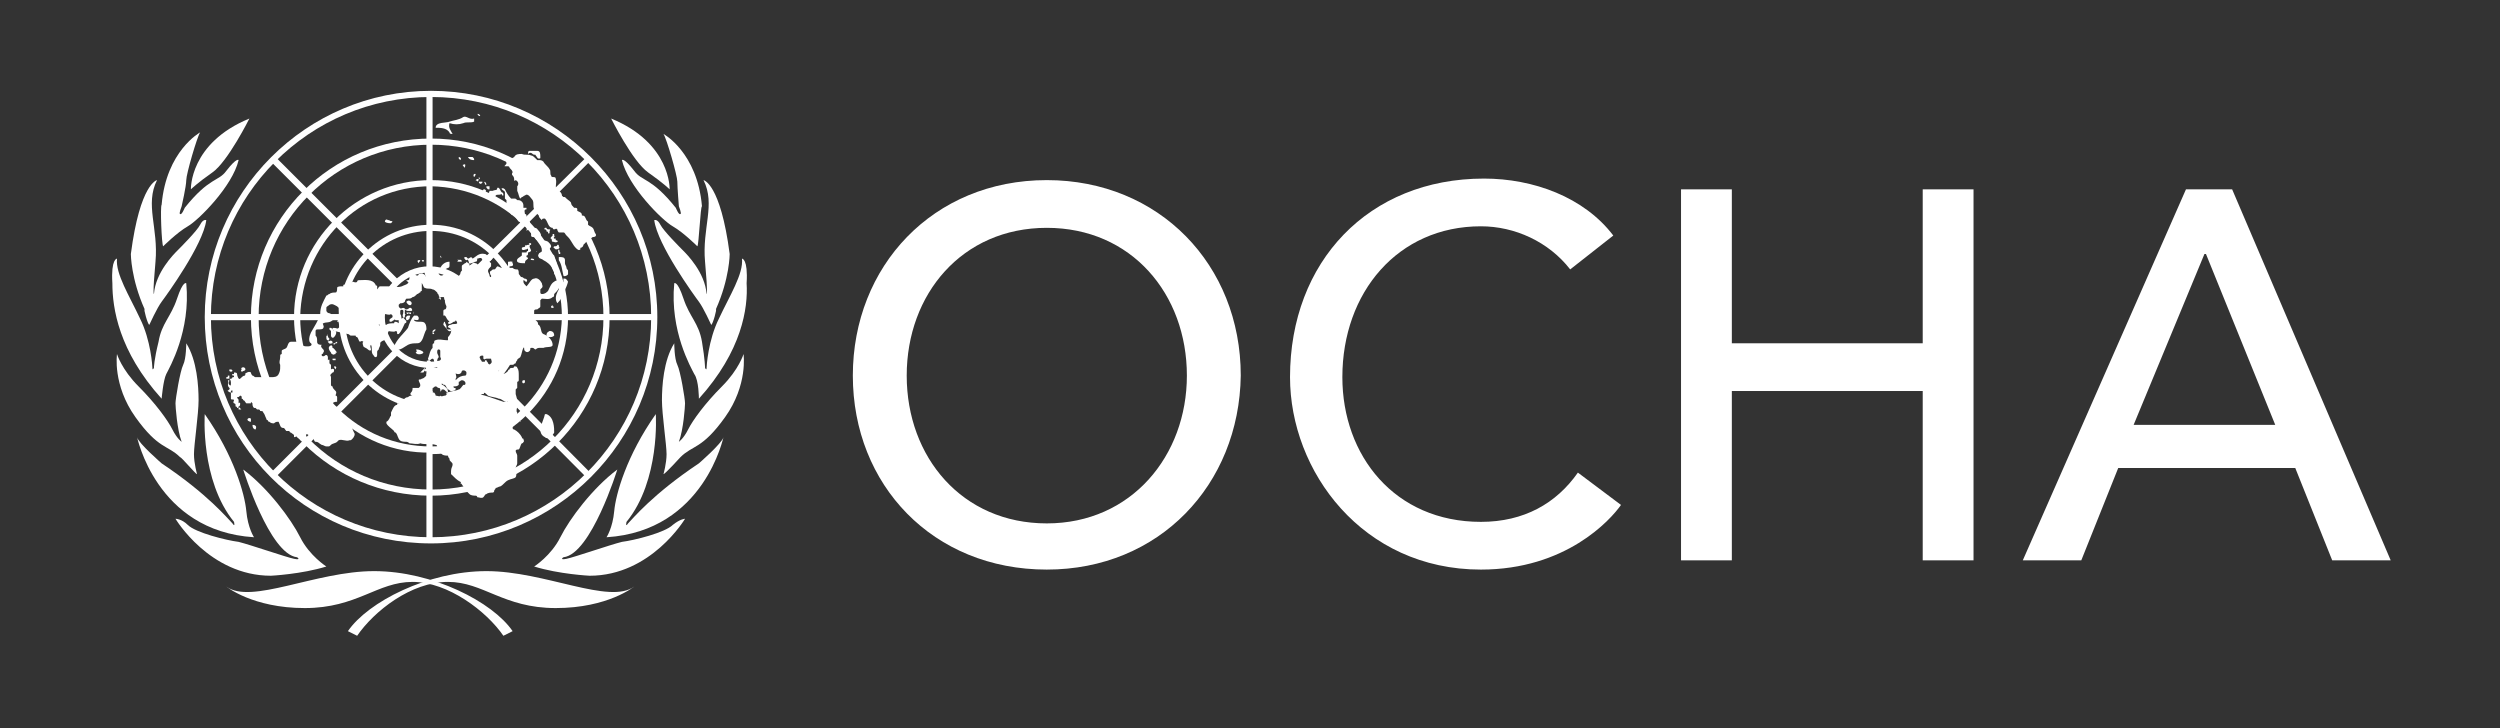<svg xmlns="http://www.w3.org/2000/svg" id="Layer_1" viewBox="0 0 162.4 47.3"><rect x="0" y="0" width="162.4" height="47.3" fill="#333333" stroke="none"/><style>.st0{fill:#0AC7D9;} .st1{fill:#FFFFFF;} .st2{fill:#3D5D77;} .st3{fill:#DFEDF1;} .st4{opacity:0.5;fill:#9B9C9E;} .st5{opacity:0.5;fill:none;stroke:#9B9C9E;stroke-miterlimit:10;} .st6{fill:none;stroke:#0AC7D9;stroke-miterlimit:10;} .st7{fill:none;stroke:#DFEDF1;stroke-width:1.283;stroke-miterlimit:10;} .st8{fill:#90A3AF;} .st9{fill:none;stroke:#0AC7D9;stroke-width:0.825;stroke-miterlimit:10;} .st10{opacity:0.5;fill:none;stroke:#CCCCCC;stroke-width:0.25;stroke-miterlimit:10;} .st11{fill:#FFFFFF;stroke:#3D5D77;stroke-width:0.75;stroke-miterlimit:10;} .st12{fill:#FFDD71;} .st13{fill:#6997B7;} .st14{opacity:0.5;fill:none;stroke:#0AC7D9;stroke-miterlimit:10;} .st15{fill:none;stroke:#3D5D77;stroke-width:1.5;stroke-miterlimit:10;} .st16{fill:#1C304A;} .st17{fill:#FFF6DE;} .st18{fill:none;stroke:#FFDD71;stroke-miterlimit:10;} .st19{fill:none;stroke:#FFDD71;stroke-width:0.825;stroke-miterlimit:10;} .st20{fill:#F2F2F2;} .st21{fill:none;stroke:#666666;stroke-width:2;stroke-miterlimit:10;stroke-dasharray:1.5,3;} .st22{fill:#808080;} .st23{fill:#333333;} .st24{fill:#C9B57D;} .st25{fill:#A4B8BC;} .st26{fill:none;stroke:#CCCCCC;stroke-width:0.25;stroke-miterlimit:10;} .st27{fill:none;stroke:#3D5D77;stroke-miterlimit:10;} .st28{fill:none;stroke:#1C304A;stroke-width:0.958;stroke-miterlimit:10;}</style><path d="M55.4 24.4c0-7.1 5.2-12.7 12.6-12.7 7.3 0 12.6 5.5 12.6 12.7C80.5 31.5 75.3 37 68 37c-7.4 0-12.6-5.5-12.6-12.6m21.7 0c0-5.3-3.6-9.6-9.1-9.6s-9.1 4.3-9.1 9.6S62.5 34 68 34s9.1-4.4 9.1-9.6" class="st1"/><path d="M102 17.5c-1.4-1.8-3.6-2.8-5.8-2.8-5.4 0-9 4.3-9 9.8 0 5.1 3.4 9.4 9 9.4 2.8 0 4.9-1.2 6.3-3.2l2.8 2.1c-.7 1-3.6 4.2-9.1 4.2-7.7 0-12.4-6.4-12.4-12.5 0-7.5 5.1-12.9 12.6-12.9 3.2 0 6.5 1.2 8.4 3.7l-2.8 2.2z" class="st1"/><path d="M109.2 12.3h3.3v10h12.4v-10h3.3v24.1h-3.3v-11h-12.4v11h-3.3z" class="st1"/><path d="M142 12.3h3l10.3 24.1h-3.8l-2.4-6h-11.5l-2.4 6h-3.8L142 12.3zm5.8 15.3l-4.5-11.1h-.1l-4.6 11.1h9.2z" class="st1"/><path d="M24.6 20.6c0-1.8 1.5-3.3 3.3-3.3 1.8 0 3.3 1.5 3.3 3.3 0 1.8-1.5 3.3-3.3 3.3v-.4c1.6 0 2.9-1.3 2.9-2.9 0-1.6-1.3-2.9-2.9-2.9-1.6 0-2.9 1.3-2.9 2.9 0 1.6 1.3 2.9 2.9 2.9v.4c-1.8 0-3.3-1.5-3.3-3.3" class="st1"/><path d="M22 20.6c0-3.3 2.7-6 6-6s6 2.7 6 6-2.7 6-6 6v-.4c3.1 0 5.6-2.5 5.6-5.6 0-3.1-2.5-5.6-5.6-5.6-3.1 0-5.6 2.5-5.6 5.6 0 3.1 2.5 5.6 5.6 5.6v.4c-3.3 0-6-2.7-6-6" class="st1"/><path d="M19.1 20.6c0-4.9 4-8.9 8.9-8.9s8.9 4 8.9 8.9-4 8.9-8.9 8.9V29c4.7 0 8.4-3.8 8.5-8.4 0-4.7-3.8-8.4-8.5-8.5-4.7 0-8.4 3.8-8.5 8.5 0 4.7 3.8 8.4 8.5 8.4v.4c-4.9.1-8.9-3.9-8.9-8.8" class="st1"/><path d="M16.3 20.6C16.3 14.2 21.5 9 28 9c6.4 0 11.6 5.2 11.6 11.6 0 6.4-5.2 11.6-11.6 11.6v-.4c6.2 0 11.2-5 11.2-11.2 0-6.2-5-11.2-11.2-11.2-6.2 0-11.2 5-11.2 11.2 0 6.2 5 11.2 11.2 11.2v.4c-6.5 0-11.7-5.2-11.7-11.6" class="st1"/><path d="M13.3 20.6c0-8.1 6.6-14.7 14.7-14.7s14.7 6.6 14.7 14.7S36.1 35.3 28 35.3v-.4c7.9 0 14.3-6.4 14.3-14.3S35.9 6.3 28 6.3s-14.3 6.4-14.3 14.3S20.1 34.9 28 34.9v.4c-8.2 0-14.7-6.6-14.7-14.7" class="st1"/><path d="M27.7 6.1h.4v11.4h-.4z" class="st1"/><path d="M17.6 10.5l.3-.3 8 8-.3.3z" class="st1"/><path d="M13.5 20.4h11.4v.4H13.5z" class="st1"/><path d="M17.6 30.7l8-8 .3.3-8 8z" class="st1"/><path d="M27.7 23.7h.4v11.4h-.4z" class="st1"/><path d="M30.02 22.9l.28-.3 7.97 8.03-.28.28z" class="st1"/><path d="M31.1 20.4h11.4v.4H31.1z" class="st1"/><path d="M30 18.2l8.1-8 .2.3-8 8z" class="st1"/><path d="M25.7 21.5c.1 0 .1.1.1.2h.1c.2-.2.3-.5.4-.7 0 0 .1 0 .1-.1s-.2-.2-.2-.3c-.1.2-.3 0-.4.1v.1h.1v.2c-.1-.1-.2-.1-.3-.1.1 0 0 0 0 .1-.2 0-.4 0-.5.1-.1 0-.1 0-.2-.1-.1.1-.1.2-.2.2l-.1-.1c.1-.1.2-.1.2-.2v-.3c.1-.1.1-.2.2-.2s.3.1.4 0l.1.1v.1c-.1.1-.2.1-.2.2s0 .1.1.1.1-.1.2-.1c0-.1.1 0 .1 0h.3c.1 0 .1-.3 0-.4v-.1-.1c0-.1.2-.1.2 0v.1s0 .1.1 0v-.2s.1.1.2.1h.2c.1 0 .1-.1 0-.2h-.1c-.1.1-.2.1-.2.1-.1 0-.1-.1-.2-.1s-.2.1-.2 0c-.1 0-.1-.1-.1-.2l.1-.1c.1 0 .2 0 .3-.1 0-.1.1-.2.1-.2h.1c.1 0 .2 0 .3-.1.1 0 .2-.1.3-.2.1 0 .1-.1.2-.1 0 0 0-.1.1-.1v-.5c0-.1.1-.1.1-.1h-.1s-.1-.1 0-.1c0 0 .2 0 .2-.1.1-.1 0-.3-.1-.3-.1-.1-.2 0-.3 0 0 0 0 .1-.1.1s-.2-.1-.1-.2v-.1h-.1l-.3.3v.1c0 .1 0 .2-.1.2h-.1c0 .1.2.1.1.2s-.2.1-.4.2c-.3.1-.6 0-.9 0h-.5c-.1 0-.1.1-.2.2v-.2c0-.1-.1 0-.1-.1-.2-.4-.7-.3-1.1-.3-.1 0-.1.1-.1.1-.1.1-.2 0-.3 0l-.1.1c-.1 0-.2-.1-.3 0-.1.1-.1.1-.2.1v.1h-.1c-.1 0-.3 0-.3.1s0 .3-.1.3-.3 0-.4.1c-.1 0-.1.1-.2.1-.2.4-.4.7-.4 1.2v.1c-.2.4-.3.6-.6 1.1-.1.2-.2.6 0 .7.1.1 0 .2-.2.2s-.4 0-.4-.2c0-.1-.2-.1-.3-.1h-.4c-.2 0-.2.3-.3.4-.1.1-.3.1-.3.2v.2s-.1 0-.1.1v.1c0 .2-.1.3 0 .5v.1c0 .2 0 .3-.1.5s-.3.2-.5.2H16.7h-.1c-.1 0-.1-.1-.2-.1-.1-.1-.1-.2-.1-.2-.1-.1-.3 0-.4.1.1 0 0 .1 0 .1-.1 0-.2.1-.3.2-.1.1-.2-.2-.2-.3 0-.1-.1-.1-.2-.1v.1h-.1c-.1.1.1.1.1.1v.1h-.1c0 .1-.1.1-.1.1-.1 0-.1.1-.1 0v-.2h-.1c0 .1 0 .1-.1.1v.1h.2c.1.1.1.2.1.3 0 .1 0 .2-.1.1s0-.2 0-.3h-.1c.1.2-.1.3.1.5.1.1-.2.2-.1.2 0 0 .1.1.2.1v-.1s.1-.1.1 0v.1H15v.4c0 .1.2 0 .2.1s-.1.1 0 .2c0 0 .1 0 .1.1v.1s.1 0 .1.1c.1 0 .1 0 .1-.1.1 0 .1-.1.1-.2 0 0 0-.1-.1 0V26c0-.1-.1-.1-.1-.2.1 0 .1 0 .2-.1 0 0 .1 0 .1.1v.1c.1 0 .1.1.1.1.1 0 .1.1.2.2h.3v-.1l.1.1c0 .1 0 .2.1.3h.1l.1.1h.1c.1 0 .1.1.1.1.1 0 .2 0 .2.1.1.1.1.2.2.4 0 .1.1.1.1.1s0 .1.1.1c.1.1.2.1.3.1 0 0 .1-.1.2-.1h.1c.1.2.1.4.3.4.1 0 .1.1.2.2h.2s0 .1.1.1c.1.1.2.1.2.2v.1c.1 0 .2-.1.2 0 .1.1.2.1.2.2h.1v-.1c0-.1.1 0 .2-.1.1 0 .1-.2.1-.2.1 0 .2.1.3.2h.1c.1.1.1.3.2.3.2 0 .2.1.4.2.1 0 .2.1.3.1h.1c.1 0 .1 0 .2-.1s.3-.1.4-.2l.1-.1c.2-.1.5.1.7 0 .1 0 .1 0 .2-.1s.2-.3.1-.4c-.1-.2-.2-.5-.3-.7l-.3-.3h-.1c-.1 0-.1-.1-.1-.2 0 0-.1 0-.1-.1v-.2-.1c-.1 0-.2-.1-.4-.1 0 0-.1 0-.1-.1v-.1c.1-.1.2-.1.3-.1V26v-.2s0-.1-.1-.1c0-.1.1-.2 0-.3-.1-.1-.2-.2-.2-.3 0 0-.1 0-.1-.1v-.5c0-.1-.1-.1 0-.2l.1-.1c.1 0 .1-.1.1-.2-.1-.1-.2 0-.2 0v-.1-.2l-.1-.1v-.2s0-.1-.1 0v-.2c0-.1-.1-.2-.2-.1 0 0-.1.1-.2 0V23s.1 0 .1-.1c.1-.1 0-.2 0-.2-.1-.1-.2-.2-.1-.3-.1 0-.3 0-.3-.2s0-.3-.1-.4v-.3s0-.1.1-.1c.2 0 .4 0 .4-.1.1-.1-.1-.3 0-.3.2-.1.4 0 .6-.2.1 0 .1-.1 0-.2 0-.1-.1-.2-.1-.2-.1-.1-.2 0-.3-.2V20c0-.1.1-.1.2-.2.2-.1.3 0 .5.1l.1.1v.1c0 .2.1.4 0 .6 0 .1-.1.1-.1.2h.1c0 .1.1.3 0 .4-.1.1-.1 0-.3 0-.1 0-.1 0-.1.1l.1.1c.4.1.5.1.9.2.1 0 .1.1.2.1H23.1c0 .1.1.1.1.1.1.1.1.3.2.3.1-.1.2 0 .2 0-.1.1 0 .2 0 .3.1.1.2.1.3.2.1.1.2.1.2 0s-.1-.2 0-.3c.1.2 0 .4.1.6.1.1.1.2.2.2s.1-.1.1-.2v-.1c0-.1 0-.1.1-.2 0-.1.1-.2.1-.3v-.1c0-.1.2-.2.3-.2V22c.1 0 0-.2.1-.2 0-.1.1-.1.1-.2 0 0 .1-.1 0-.1.5.1.5 0 .5 0" class="st1"/><path d="M21.5 21.3h-.1v.1l.1.1v.3c0 .1.1.2.2.1s.2-.3.1-.4c-.2 0-.1-.1-.3-.2" class="st1"/><path d="M21.3 22.2c.1 0 .1 0 0 0 .1.2.2.1.3.1v-.1c-.1-.1-.1-.1-.3 0 .1-.1 0-.1 0-.1v.1" class="st1"/><path d="M21.6 22.6c0-.2-.1-.2-.2-.1s0 .3.1.4c0 0 0 .1.1.1 0 .1.1 0 .2 0 0-.1 0-.1.1-.1-.1-.1-.2-.3-.3-.3" class="st1"/><path d="M21.3 21.8c0-.1-.1-.1 0 0-.1 0-.1 0-.1.1s0 .2.1.2c0 0 .1 0 .1-.1-.1-.1-.1-.1-.1-.2" class="st1"/><path d="M21.7 22.4l.1-.1h.1v-.1c-.1 0-.1.1-.2.1s0 .1 0 .1" class="st1"/><path d="M21.6 23.3c0 .1 0 .1.1.1h.1v-.1h-.2c0-.1 0 0 0 0" class="st1"/><path d="M21.8 24c0-.1.1-.1 0-.2h-.1c0 .1.1.2.1.2" class="st1"/><path d="M15.5 26.5v.1h.2c-.1 0-.1-.2-.2-.1" class="st1"/><path d="M16.1 27.2c-.1.1.1.2.2.2v-.2s-.1-.1-.2 0" class="st1"/><path d="M16.4 27.6c0 .2.1.3.2.3.1-.2 0-.3-.2-.3" class="st1"/><path d="M26.5 22.4c.2-.1.4-.1.6-.1.4 0 .4-.6.6-.9 0-.1 0-.3-.1-.4-.1-.2-.6 0-.7-.2-.1-.1.3.1.3-.1 0-.1 0-.1-.1-.2h-.2c-.2.2-.3.5-.4.8-.3.4-.7.7-.9 1.2 0 .1 0 .1.1.2.3.1.6-.2.8-.3" class="st1"/><path d="M28.3 21.4c-.1 0-.1 0-.2.1v.2h.1c0-.1 0-.1-.1-.1.2-.1.2-.2.2-.2" class="st1"/><path d="M27 22.9c.1.2.5.1.5 0s-.3-.2-.4-.2c-.2 0 .1.1-.1.2" class="st1"/><path d="M27.5 24.2c.1-.1.1-.2.1-.3l-.3.3h.2" class="st1"/><path d="M29.3 21.5v-.1h-.2c-.1 0-.1-.1-.1-.2s-.1-.2-.1-.3c-.1 0-.1.2-.1.2.2.2.3.5.5.4" class="st1"/><path d="M26.9 20.3c-.1-.1-.1 0 0 0-.1.1 0 .1 0 0" class="st1"/><path d="M15.1 24.1s0-.1-.1-.1h-.1v.1s.1.1.2 0" class="st1"/><path d="M15.8 24.1c.1 0 .2-.1.1-.2s-.3 0-.2.1c-.1.1 0 .2.1.1" class="st1"/><path d="M27.2 17.1c0-.1.1-.1.1-.2h-.1c-.1 0-.1.1 0 .2-.1-.1-.1-.1 0 0-.1 0 0 0 0 0" class="st1"/><path d="M27.5 17s.1-.1 0-.1h-.1s0 .1.1.1" class="st1"/><path d="M26.4 19.6c0 .1.2.3.3.2.1-.1 0-.2 0-.2-.1-.1-.2-.1-.3 0" class="st1"/><path d="M26.7 20.4v-.1h-.2-.1s0 .1.1.1c0-.1.1 0 .2 0" class="st1"/><path d="M26.4 20.6c-.1 0 0 .1 0 .2.1 0 .1 0 .2-.1 0-.1.1-.2 0-.2s-.2 0-.2.1" class="st1"/><path d="M26.2 20.3c0 .1-.1.2 0 .3 0 .1.1 0 .1 0 0-.1 0-.2.1-.2h-.1v-.1h-.1" class="st1"/><path d="M27.5 25.9z" class="st1"/><path d="M33.8 27.4c.1 0 0-.1 0 0" class="st1"/><path d="M28 23.5c0 .1 0 0 0 0l-.1-.1c0-.1-.1.1-.2 0 .1.1 0 .1-.1.2 0 .1.1.1.1.1 0 .1-.1.1 0 .2l-.1.1s-.1.1 0 .1c.1.1.2-.1.3-.1h.1c.1 0 .1-.1.2-.2H28s-.1 0 0-.3c0 .1 0 0 0 0" class="st1"/><path d="M28.6 25.4c0 .1.1.1 0 0 .1 0 .1-.1.1-.2h-.1v.2" class="st1"/><path d="M28.7 25.2c.1 0 0-.1 0-.1h-.1s0 .1.1.1" class="st1"/><path d="M29.3 25.5s0-.1 0 0c-.1 0-.1-.1-.2 0H29v.1c.2-.1.2-.1.3-.1" class="st1"/><path d="M30.3 25.4v-.1c-.1 0-.2.1-.3 0v.1h-.1c.2.1.3 0 .4 0" class="st1"/><path d="M30.7 25c0 .2.2.1.2 0 .1-.1 0-.1-.2 0l.1-.1c0 .1-.1.1-.1.1" class="st1"/><path d="M35.5 21.8c0 .1.1.1.2.1s.2 0 .3-.1c0-.2-.1-.3-.3-.3-.2.1-.2.2-.2.3" class="st1"/><path d="M35.5 26.9h-.1c-.1.5-.6 1.2 0 1.5.2.2.5-.1.6-.3 0-.3 0-1-.5-1.2" class="st1"/><path d="M34 24.7c-.1 0-.1.2 0 .2 0 0 .1 0 .1-.1v-.1H34" class="st1"/><path d="M34.4 29.8v.2s.2-.1 0-.2" class="st1"/><path d="M36.7 18.1h-.1v.2c-.2.4-.7.9-.4 1.4.1-.1.2-.2.3-.4.1-.3.3-.6.4-1 0 0-.1-.2-.2-.2" class="st1"/><path d="M35.8 19.9c0 .1 0 .1.1.1s.1-.1 0-.1c0-.1 0-.1-.1 0" class="st1"/><path d="M30.7 16.8c-.1-.2-.2 0-.3 0l-.1-.1h-.1c-.1 0 0 .2.1.2s.1-.1.1 0c.1.1 0 .3.2.2.1 0 .2-.1.3-.1.1 0 .1-.1.1-.2.1 0 .2-.1.3 0 0 0 0 .1.1.1 0 .1.1.1.2.1s.2 0 .3-.1c.1-.1.1-.2 0-.3h-.2c-.1 0-.1-.1-.2-.1-.4-.1-.6.2-.8.3" class="st1"/><path d="M31.6 17s-.1 0 0 0h-.1.1z" class="st1"/><path d="M29.7 17h.3c0-.2-.2-.1-.3-.1.1-.1.1 0 0 .1 0-.1 0-.1 0 0-.1-.1 0 0 0 0" class="st1"/><path d="M30.1 17.6c.1-.1.3-.2.4-.3v-.1c0-.1-.1-.1-.2-.2 0 .1-.1.1-.1.1-.1.1-.2.1-.2.2v.2c.1.3.1.2.1.1" class="st1"/><path d="M28.6 16.6v.1c.1.1.1 0 0-.1" class="st1"/><path d="M25 14.4c.1.1.3.1.4.1l.1-.1c-.1-.1-.2 0-.2-.1h-.1c-.1-.1-.2 0-.2.1-.1 0 0 0 0 0" class="st1"/><path d="M34.1 16c0 .1-.1 0-.2.1v.1c.1.1.2 0 .3 0 0 0 .1-.1.1 0v.1c-.1 0-.1.1-.1.1H34h-.1v.2c-.1.1-.4.2-.3.4.1.1.3.1.5.1 0-.2.1-.2.2-.3 0 0 0-.1-.1-.1v-.1c.1 0 .1-.1.1-.1v-.1c.1 0 .2-.1.2-.1 0-.1-.1-.2-.1-.3 0 0 0-.1.1-.1v-.1h-.1s-.1 0 0 .1c-.1 0-.2 0-.3.1 0-.2.1 0 0 0" class="st1"/><path d="M33.1 17c0 .1.1.1.2 0h-.2" class="st1"/><path d="M34.5 16.8c-.1.1.1.1.2.1 0-.1-.1-.1-.2-.1" class="st1"/><path d="M34.9 16.3c-.1 0-.1 0 0 0-.1 0-.1.1 0 0 0 .1 0 .1 0 0" class="st1"/><path d="M32.6 12.3c.1.1.2.1.2.2v.4l.1.1v.2c0 .1.1.3.1.4.1 0 .1.1.1.1 0 .1 0 .1.1.2 0 .1.1 0 .2.1s.2.3.3.4c0 0 .1 0 .1.1v.1c.2 0 .5.1.4.4.1-.1.2-.1.2-.2s.1-.3 0-.4c0-.1-.1-.1-.2-.2V14c0-.1-.1-.1-.1-.1 0-.1-.1-.3.1-.3v-.1H34v-.1c0-.1 0-.2-.1-.3-.1-.1-.2-.1-.3-.1-.1-.1-.1-.1-.2-.1h-.2c-.2-.2-.3-.4-.4-.6-.1-.1-.2-.1-.3 0 .1-.1.1-.1.1 0 0-.1 0-.1 0 0 0-.1 0 0 0 0" class="st1"/><path d="M31.7 12.6c-.1.1 0 .2 0 .2h.4c.1 0 .1-.1.1-.1.1-.1.2 0 .4-.1 0 .1 0 .1.1.1 0-.1 0-.2-.1-.2-.1-.1-.1-.2-.2-.3h-.1c0 .2-.1.1-.3.2v0h-.2c0 .1-.1.2-.1.2" class="st1"/><path d="M29.4 8.7c-.1-.2-.3-.4-.2-.7.3.1.6.1.9 0 .2-.1.5 0 .7-.1v-.2c-.3.1-.5-.2-.7-.1-.3.2-.6.2-.9.3-.2.1-.9 0-.9.4.3 0 .7 0 .9.3 0 .1.1.1.2.1" class="st1"/><path d="M30.4 10.2c.1.2.3.2.4.2 0-.1 0-.1-.1-.2h-.3" class="st1"/><path d="M30.1 10.7c-.1 0 0 .1.1.2 0-.1.1-.3-.1-.2" class="st1"/><path d="M29.9 10.4c.1 0 .1 0 0 0 .1-.1 0-.2-.1-.2v.1l.1.1" class="st1"/><path d="M30.8 11.5s0 .1 0 0c.1 0 .1 0 0 0 .1-.1.1-.2.1-.2h-.1c-.1.1 0 .2 0 .2" class="st1"/><path d="M31.1 11.5v.1c.1.1.1 0 0-.1.1.1.1.1 0 0 .1 0 0 .1 0 0" class="st1"/><path d="M31 11.8s.1 0 0 0c.1-.1.1-.1 0 0l.1-.1c0-.1-.1-.1-.2 0-.1 0 .1 0 .1.1" class="st1"/><path d="M31.1 11.8c0 .1.1.2.2.1 0 0 .1-.1 0-.1h-.2z" class="st1"/><path d="M31.6 12c0-.1-.1-.2-.1-.2s-.1.1 0 .1c0 .1 0 .1.1.1" class="st1"/><path d="M31.7 12.3h.1v-.1-.1h-.1-.1v.1l.1.1" class="st1"/><path d="M31.5 12.5c.1-.1.1-.1 0-.2h-.1s0 .1-.1.1c.1.1.1.1.2.1" class="st1"/><path d="M31.2 7.5c-.1-.1-.1-.1-.2-.1.1.1.1.2.2.1" class="st1"/><path d="M34.6 10c.1.1.2 0 .2.1.1.1.1.2.2.2s.1 0 .1-.1c0-.2 0-.4-.2-.4h-.5c-.1 0-.1.1-.1.2.1-.1.2-.1.3 0" class="st1"/><path d="M38.7 15.2c-.1-.1-.1-.3-.2-.4-.1-.1-.2-.1-.3-.2v-.2l-.1-.1c-.1-.2-.1-.3-.3-.3 0-.2-.1-.2-.3-.3v-.1c0-.1-.1-.1-.1-.1h-.1c-.1-.1-.2-.2-.2-.3 0-.1-.2-.2-.3-.3l-.1-.1c-.1 0-.2 0-.2-.1 0-.2-.2-.3-.3-.4-.2-.1 0-.4-.1-.7 0-.1-.1-.1-.2-.1 0 0-.1 0-.1-.1-.1-.1 0-.3-.1-.4-.1-.2-.3-.3-.4-.5-.1-.1-.2-.1-.3-.1h-.1l-.1-.1c-.1-.1-.2-.2-.3-.2-.2-.1-.4 0-.6-.1-.2 0-.4 0-.5.2-.2.1-.3.2-.5.2-.1 0 0 .1 0 .2s-.2.2-.1.2h.2c.1 0 .1.1.1.1.1.1.2.2.2.3 0 0-.1.1 0 .2s.1.2.1.3c0 .1.1 0 .1 0 .2.1.2.3.1.4v.3c.1.2.1.4.2.5l.1-.1c.1 0 .1-.1.2-.1.2-.2.4.2.5.3.1.2 0 .4.1.6.1.2.2.3.3.4 0 0 0 .1.1.2l.1.1s0-.1.1-.1h.1c.2.2.2.6.5.6 0 0 0 .1.1.1s.1-.1.2 0c0 .1.1.2.1.2h.3c.1 0 .1.1.2.2l.1.1c.2.2.3.5.5.7.1.1.2.2.3.1v-.1c.1 0 .2-.1.2-.2l.3-.3c.1-.1.2-.1.3-.2.3 0 .2-.2.2-.2" class="st1"/><path d="M34.7 14.7h.1-.1z" class="st1"/><path d="M34.5 15.3c0 .1.1.1.2.1.1.1.1.2.2.2.1.1.1-.1.1-.2h.1c.1-.1 0-.3-.1-.4-.1-.1-.1-.2-.3-.2-.1 0-.1 0-.2.1s0 .2 0 .3v.1" class="st1"/><path d="M35.2 15.7c-.1.2 0 .4 0 .6 0 .1-.2.1-.2.2 0 0-.1.1 0 .2 0 .1.2.1.3.2.2.1.5.3.6.6.1.1.1.2.1.3.1.1.2.1.2.2s.1.1.1 0c.1-.1.1-.3 0-.4-.1-.1-.1-.1-.1-.2 0-.3-.1-.5-.2-.8l-.3-.3v-.1c0-.1.1-.1.1-.2s-.1-.2-.2-.3h-.1.1c-.2-.1-.3-.1-.4 0" class="st1"/><path d="M36.7 17.1v-.2c0-.2-.2-.2-.3-.2h-.1v.2c.2.3.2.6.3 1 0 .1.3 0 .3-.1v-.2c0-.1-.1-.1-.1-.2s-.1-.2-.1-.3" class="st1"/><path d="M36.3 16.2c-.1.1 0 .2 0 .3.1 0 .1 0 .1-.1-.1 0 0-.1-.1-.2" class="st1"/><path d="M36.3 16c0-.1 0-.1-.1-.1 0 .1-.1.1-.2.1-.1.1 0 .1.1.2.2 0 .3-.1.2-.2" class="st1"/><path d="M35.8 15.5c.1.1 0 .2.1.2s.2.1.3 0c.1 0 0-.1-.1-.1v-.1H36c-.1-.1.1-.1 0-.2v-.1h-.1v.1c-.1.1-.2.2-.1.2" class="st1"/><path d="M35.7 14.9c-.1 0-.2 0-.2-.1h-.1s-.1.1 0 .1.1.1.1.1c0 .1.1 0 .1.1s.1.1.1 0V15s0-.1 0 0c0 0 .1-.1 0-.1" class="st1"/><path d="M28.6 19.5c.1-.1.1-.1 0 0 .1-.1 0-.2 0-.2s-.1 0-.1.1c.1 0 .1 0 .1.1" class="st1"/><path d="M36.4 18.2c-.1 0-.3 0-.4.1-.2.1-.3.4-.4.6-.1.1-.2.2-.4.2 0 0-.1 0-.1-.1v-.2l.1-.1c.1-.1 0-.2 0-.3-.1-.2-.3-.4-.5-.3-.2 0-.3.3-.5.5-.1-.1-.2-.2-.2-.3v-.1c.1 0 .2.2.2.1.1-.1 0-.2-.1-.2s-.1-.1-.2-.1-.1-.1-.2-.2c0-.1 0-.3-.1-.3s-.2 0-.3-.1h-.2v-.1c.1 0 .3 0 .2-.2 0-.1-.1-.1-.2-.1H33V17.3c-.1.1-.2.1-.3.1h-.1c-.1 0-.2-.1-.3-.1-.1.1-.1.2-.2.2s-.1 0-.2.1c-.1 0-.1.2 0 .3v.1c-.1 0-.1-.1-.1-.1 0-.1-.1-.2-.1-.3 0-.1.1-.2.2-.3v-.2c-.1-.1-.1-.1-.2-.1-.2.1-.3.4-.5.3-.1 0-.2-.2-.3-.2-.1 0-.1-.1-.2 0s-.3.2-.5.3c-.1.1-.3.2-.3.4-.1.2-.4.3-.6.1-.1-.1-.2-.2-.3-.2-.1 0-.2.2-.3.2-.1 0-.1 0-.2-.1v-.1l.6-.3c.1 0 .1-.1.1-.2v-.1-.1c-.3 0-.5.2-.6.4 0 0 0 .1-.1.1-.2 0-.3.1-.5 0l-.1-.2c-.1.1-.1.2-.2.2l-.1.1c-.1.1.1.3 0 .4 0 .1-.2.1-.3.1v.2c0 .1.1 0 .1.1.1.1.1.3.2.3.2.1.3 0 .5.1.1 0 .2.1.3.2 0 .1.1.1.1.2 0 0 0 .1.1.1h.2c.1 0 0 .1.1.2 0 .1 0 .2.1.4 0 0 0 .2-.1.2 0 0-.1 0-.1.1v.3h.1c.1.1.1.2.2.3l.1.1c-.1 0-.1.1-.1.1s.1.1.2 0c.1 0 .1-.1.2-.1 0 0 .1 0 .1-.1 0 0 .1.1.1.2-.1.1-.3 0-.4.1-.1 0-.1 0-.2.1 0 0 0 .1.1.1.2.1.1.4-.1.6v.2H29c-.2 0-.5-.1-.7 0-.1 0-.1.1-.1.2-.1 0-.1.1-.1.1v.2c-.2.2-.2.5-.3.7 0 .1.1.1.1.1.1 0 .1-.1.2-.1s.1.2.1.2c0 .1.2.1.2 0s0-.2.1-.3c0-.1-.1-.2-.1-.3 0-.1 0-.2.1-.2 0 0 .1 0 .1.1v.4s.1.1 0 .2c0 0 0 .1-.1.1v.2c-.1.1-.1.1-.1.2-.2 0-.4-.1-.3-.3-.1 0-.1 0-.2.1v.3c-.1.1-.1.2-.2.3v.1c-.1.1-.2.2-.3.2-.1.1-.2 0-.2.1s.1.2.1.3c0 .1 0 .1-.1.2h-.4c0 .1 0 .2-.1.3-.1.1 0 .2.1.2.1.1.1.2.2.2s.1.1.2.1.2-.1.2-.2.1 0 .2 0h.1c.1-.1 0-.2 0-.2l.4-.4c.1 0 .1-.1.2-.1s.1.1.2.1.1.1.2.1h.1c.1 0 .2.2.3.2 0-.1 0-.2-.1-.3-.1-.1-.2-.2-.3-.2v-.1c.1.1.1.1.2.1.1.1.1.2.2.3.1 0 .1.1.2.1s.2 0 .3-.1c0-.1 0-.1-.1-.1-.1-.1 0-.1.1-.2s0-.2 0-.3v-.1c.1-.1 0-.2 0-.4 0 .1.1.1.2.1s.2-.1.2-.2c.1-.1.3 0 .3.1s0 .2-.1.2c-.2 0-.4.1-.5.2l-.1.1c-.1.1-.1.1-.1.2l-.1.1c.1 0 .1.1.1.1.1 0 .2 0 .3-.1v-.2c.1 0 .1-.1.2-.1.2 0 .3.2.2.3h-.1c-.1.1-.2.3-.3.3-.2.1-.5.1-.7.2-.1.1-.1.2-.2.2s-.2.1-.3 0c0 .1-.2 0-.3 0 0 0 0-.1-.1-.2h-.1v-.1h-.8c-.1 0-.1.1-.1.1l-.1.1c-.1.1-.2.1-.3.1-.1 0-.2 0-.3.1-.2 0-.3.2-.4.3-.1.1-.2.1-.3.1v.1c-.2 0-.3.3-.4.5v.2c-.1.1-.1.3-.3.4v.1c.1.2.3.3.5.5 0 .1.1.1.1.1.1.1.1.2.2.4s.3.2.5.2c.1 0 .2.1.2.1.2 0 .5.1.7 0 .3.1.7 0 1 .1.1 0 .1.1.1.2.1.1.2.3.3.4.1.1.3.1.4.1 0 0 0 .1.1.2 0 .1 0 .1.1.2s.1.1.1.2-.1.2-.1.4v.2c.2.2.4.4.6.5 0 0 .1 0 0 .1.1 0 .1.1.2.2 0 .1 0 .1.1.2l.3.3c.1.1.3.1.4.1 0 0 .1 0 .1.1.1 0 .3.1.4 0 .1-.1.1-.2.2-.2.1-.1.3-.1.4-.1 0 0 .1 0 .1-.1s.1-.1.1-.2c.1 0 .2-.1.3-.1.2-.1.3-.3.5-.4.2-.1.4-.1.5-.2.1-.2 0-.4 0-.6 0-.1.1-.2.1-.3v-.5c0-.1-.1-.2-.1-.3 0-.1.1-.1.2-.1.1-.1.1-.3.2-.4 0 0 .1 0 .1-.1.1 0 0-.1 0-.2-.1 0-.1-.1-.1-.1-.1-.2-.3-.4-.5-.5-.1 0-.1-.1-.1-.1v-.1c-.1 0 0-.1-.1-.1h.1c.1-.1.1-.3.2-.4 0 0 .1 0 .1-.1v-.3c-.1-.1 0-.3 0-.4 0-.3 0-.5-.1-.8 0-.1-.1-.1-.2-.1 0 0 0 .1-.1.1 0 0 0 .1-.1.2 0 .1-.2.1-.2.2s0 .1-.1.2l-.1.1c.4-.3.3-.3.3-.2h-.3c-.6-.2-1.1-.4-1.6-.5h.3c.1 0 0-.1 0-.1.1 0 .2.1.3.2.2.1.5.1.7.2.2 0 .3.2.5.2s.3-.1.4-.1v-.1c.1-.1.2-.2.2-.3v-.3l.1-.1v-.4c.1 0 .1-.1.1-.1v-.1-.2c0-.2 0-.4-.1-.5 0-.1-.1-.1-.2-.1 0 0 0 .1-.1.1s-.2 0-.2.1c-.1 0-.1.1-.1.1-.1.1-.2.2-.4.2-.1 0-.2 0-.2-.1-.1-.2.2-.2.4-.2l.1-.1c0-.1.1-.2.2-.2h.2c.1 0 .1-.1.2-.1 0 0 0-.1.1-.2 0-.1.1-.1.2-.2.1-.2.1-.4.2-.6.1-.1 0 .1.1.2s.2.1.3 0c.1-.1 0-.2.1-.2h.1c.1 0 .1.1.2.1 0 0 .1-.1.2-.1h.3c.2-.1.6 0 .6-.2 0-.3-.3-.6-.6-.7-.2-.1-.1-.4-.3-.6-.1 0 0-.1-.1-.2l-.1-.1-.1-.1v-.5c0-.1.1-.1.2-.1.1-.1.2-.1.2-.2v-.4l.1-.1c.2 0 .5.1.7-.1.1 0 .1-.1.1-.2.2-.2.4-.4.4-.8-.1.1 0 .1 0-.1.1.1.1 0 0 0m-4.5 5.4s0 .1 0 0c-.1.1-.1.1-.2 0 0-.1-.1-.1-.1-.2-.1 0-.1 0-.1.1h-.2c0-.1-.1-.1-.1-.2-.1-.1 0-.2.1-.2s.1 0 .1.1v.1c.1.1.1 0 .2 0h.3c0 .1.1.2 0 .3" class="st1"/><path d="M22.6 41c1.3-1.9 5.2-3.9 9-3.9s8 2.2 9.6 1c0 0-1.7 1.4-5.1 1.4-3.4 0-4.7-1.7-7-1.7-2.4 0-4.8 1.9-5.9 3.5l-.6-.3z" class="st1"/><path d="M34.7 36.8s1.1-.7 1.7-1.9c.6-1.2 2.1-3.2 3.7-4.4 0 0-1.7 5.5-3.5 5.7 0 0-.3.2.2.1s2.8-.9 3.6-1.1c.8-.1 2.8-.6 3.3-1.1.5-.4.8-.4.8-.4s-2.2 3.7-6.2 3.7c0 0-2-.1-3.6-.6" class="st1"/><path d="M39.4 34.9s.4-.6.5-1.7c.1-1.1.8-3.6 2.7-6.3 0 0 .3 4.3-1.9 7 0 0-.1.4.1.1.3-.3 1.6-1.9 4.6-3.9 0 0 1.5-1.3 1.6-1.7 0-.1-1.2 6.1-7.6 6.5" class="st1"/><path d="M43.1 30.8s.2-.7.2-1.3c0-.6-.3-2.6-.3-3.5 0-.9.1-2.6.8-3.7 0 0 0 1 .2 1.4.2.4.5 2.2.5 2.5 0 .2-.1 1.7-.4 2.5 0 0 .3-.2.6-.8.3-.6 1.1-1.7 2.2-2.8C48 24 48.3 23 48.3 23s.3 2-1.2 4.1c-1.5 2.1-2.1 1.8-2.9 2.6 0 0-1 1.1-1.1 1.1" class="st1"/><path d="M45.4 25.9s0-1.2-.3-1.6c-.2-.4-1.6-2.8-1.3-5.9 0 0 .2-.2.6 1 .4 1.2 1 1.6 1.2 2.8.2 1.2.2 1.7.2 1.7s.1.2.1 0c0-.1.1-1.8.8-3.2.7-1.5 1.6-2.9 1.5-3.9 0 0 .4 0 .3 1.6.1 1.6-.3 4.4-3.1 7.5" class="st1"/><path d="M46.2 21.1s-.5-1.1-.8-1.5c-.3-.4-2.7-3.7-2.9-5.3 0 0 .2-.1.4.3s1.3 1.5 1.5 1.7c.2.2 1.4 1.4 1.5 2.8 0 0 .1.1-.1-2.1s.7-3.7-.1-5.3c0 0 1.1.2 1.7 4.8 0 0 0 1.6-.9 3.6.1-.1-.2 1-.3 1" class="st1"/><path d="M45.3 16s-.9-.9-1.6-1.3c-.7-.4-2.9-2.6-3.3-4.3 0 0 .1-.2.8.7.5.7 1.1.4 2.7 2.4 0 0 .2.5.3.4.1 0-.1-.5-.1-.5s-.1-1.2-.1-1.6c0-.4-.7-2.8-.9-3.1 0 0 2.2 1.2 2.5 4.7-.1 0-.2 2.5-.3 2.6" class="st1"/><path d="M43.5 12.3s.1-3-3.8-4.6c0 0 1.4 2.8 2.4 3.5 1 .7 1.4 1.1 1.4 1.1" class="st1"/><path d="M33.3 41c-1.3-1.9-5.2-3.9-9-3.9s-8 2.2-9.6 1c0 0 1.7 1.4 5.1 1.4 3.4 0 4.7-1.7 7-1.7s4.8 1.9 5.9 3.5l.6-.3z" class="st1"/><path d="M21.2 36.8s-1.1-.7-1.7-1.9c-.6-1.2-2.1-3.2-3.7-4.4 0 0 1.7 5.5 3.5 5.7 0 0 .3.2-.2.1s-2.8-.9-3.6-1.1c-.8-.1-2.8-.6-3.3-1.1-.4-.4-.8-.4-.8-.4s2.2 3.7 6.2 3.7c0 0 2-.1 3.6-.6" class="st1"/><path d="M16.5 34.9s-.4-.6-.5-1.7c-.1-1.1-.8-3.6-2.7-6.3 0 0-.3 4.3 1.9 7 0 0 .1.4-.1.1-.3-.3-1.6-1.9-4.6-3.9 0 0-1.5-1.3-1.6-1.7 0-.1 1.2 6.1 7.6 6.5" class="st1"/><path d="M12.8 30.8s-.2-.7-.2-1.3c0-.6.3-2.6.3-3.5 0-.9-.1-2.6-.8-3.7 0 0 0 1-.2 1.4-.2.4-.5 2.2-.5 2.5 0 .2.1 1.7.4 2.5 0 0-.3-.2-.6-.8-.3-.6-1.1-1.7-2.2-2.8C7.9 24 7.6 23 7.6 23s-.3 2 1.2 4.1c1.5 2.1 2.1 1.8 2.9 2.6.1 0 1 1.1 1.1 1.1" class="st1"/><path d="M10.5 25.9s.1-1.2.3-1.6c.2-.4 1.6-2.8 1.3-5.9 0 0-.2-.2-.6 1-.4 1.2-1 1.6-1.2 2.8-.3 1.2-.3 1.7-.3 1.7s-.1.2-.1 0c0-.1-.1-1.8-.8-3.2-.7-1.5-1.6-2.9-1.5-3.9 0 0-.4 0-.3 1.6 0 1.6.4 4.4 3.2 7.5" class="st1"/><path d="M9.7 21.1s.5-1.1.8-1.5c.3-.4 2.7-3.7 2.9-5.3 0 0-.2-.1-.4.3s-1.3 1.5-1.5 1.7c-.2.2-1.4 1.4-1.5 2.8 0 0-.1.1.1-2.1s-.7-3.7.1-5.3c0 0-1.1.2-1.7 4.8 0 0 0 1.6.9 3.6-.1-.1.2 1 .3 1" class="st1"/><path d="M10.6 16s.9-.9 1.6-1.3c.7-.4 2.9-2.6 3.3-4.3 0 0-.1-.2-.8.7-.5.7-1.1.4-2.7 2.4 0 0-.2.5-.3.4-.1 0 .1-.5.1-.5s.3-1.3.3-1.7c0-.4.7-2.8.9-3.1 0 0-2.2 1.2-2.5 4.7-.1.1 0 2.6.1 2.7" class="st1"/><path d="M12.4 12.3s-.1-3 3.8-4.6c0 0-1.4 2.8-2.4 3.5-1 .7-1.4 1.1-1.4 1.1" class="st1"/></svg>
